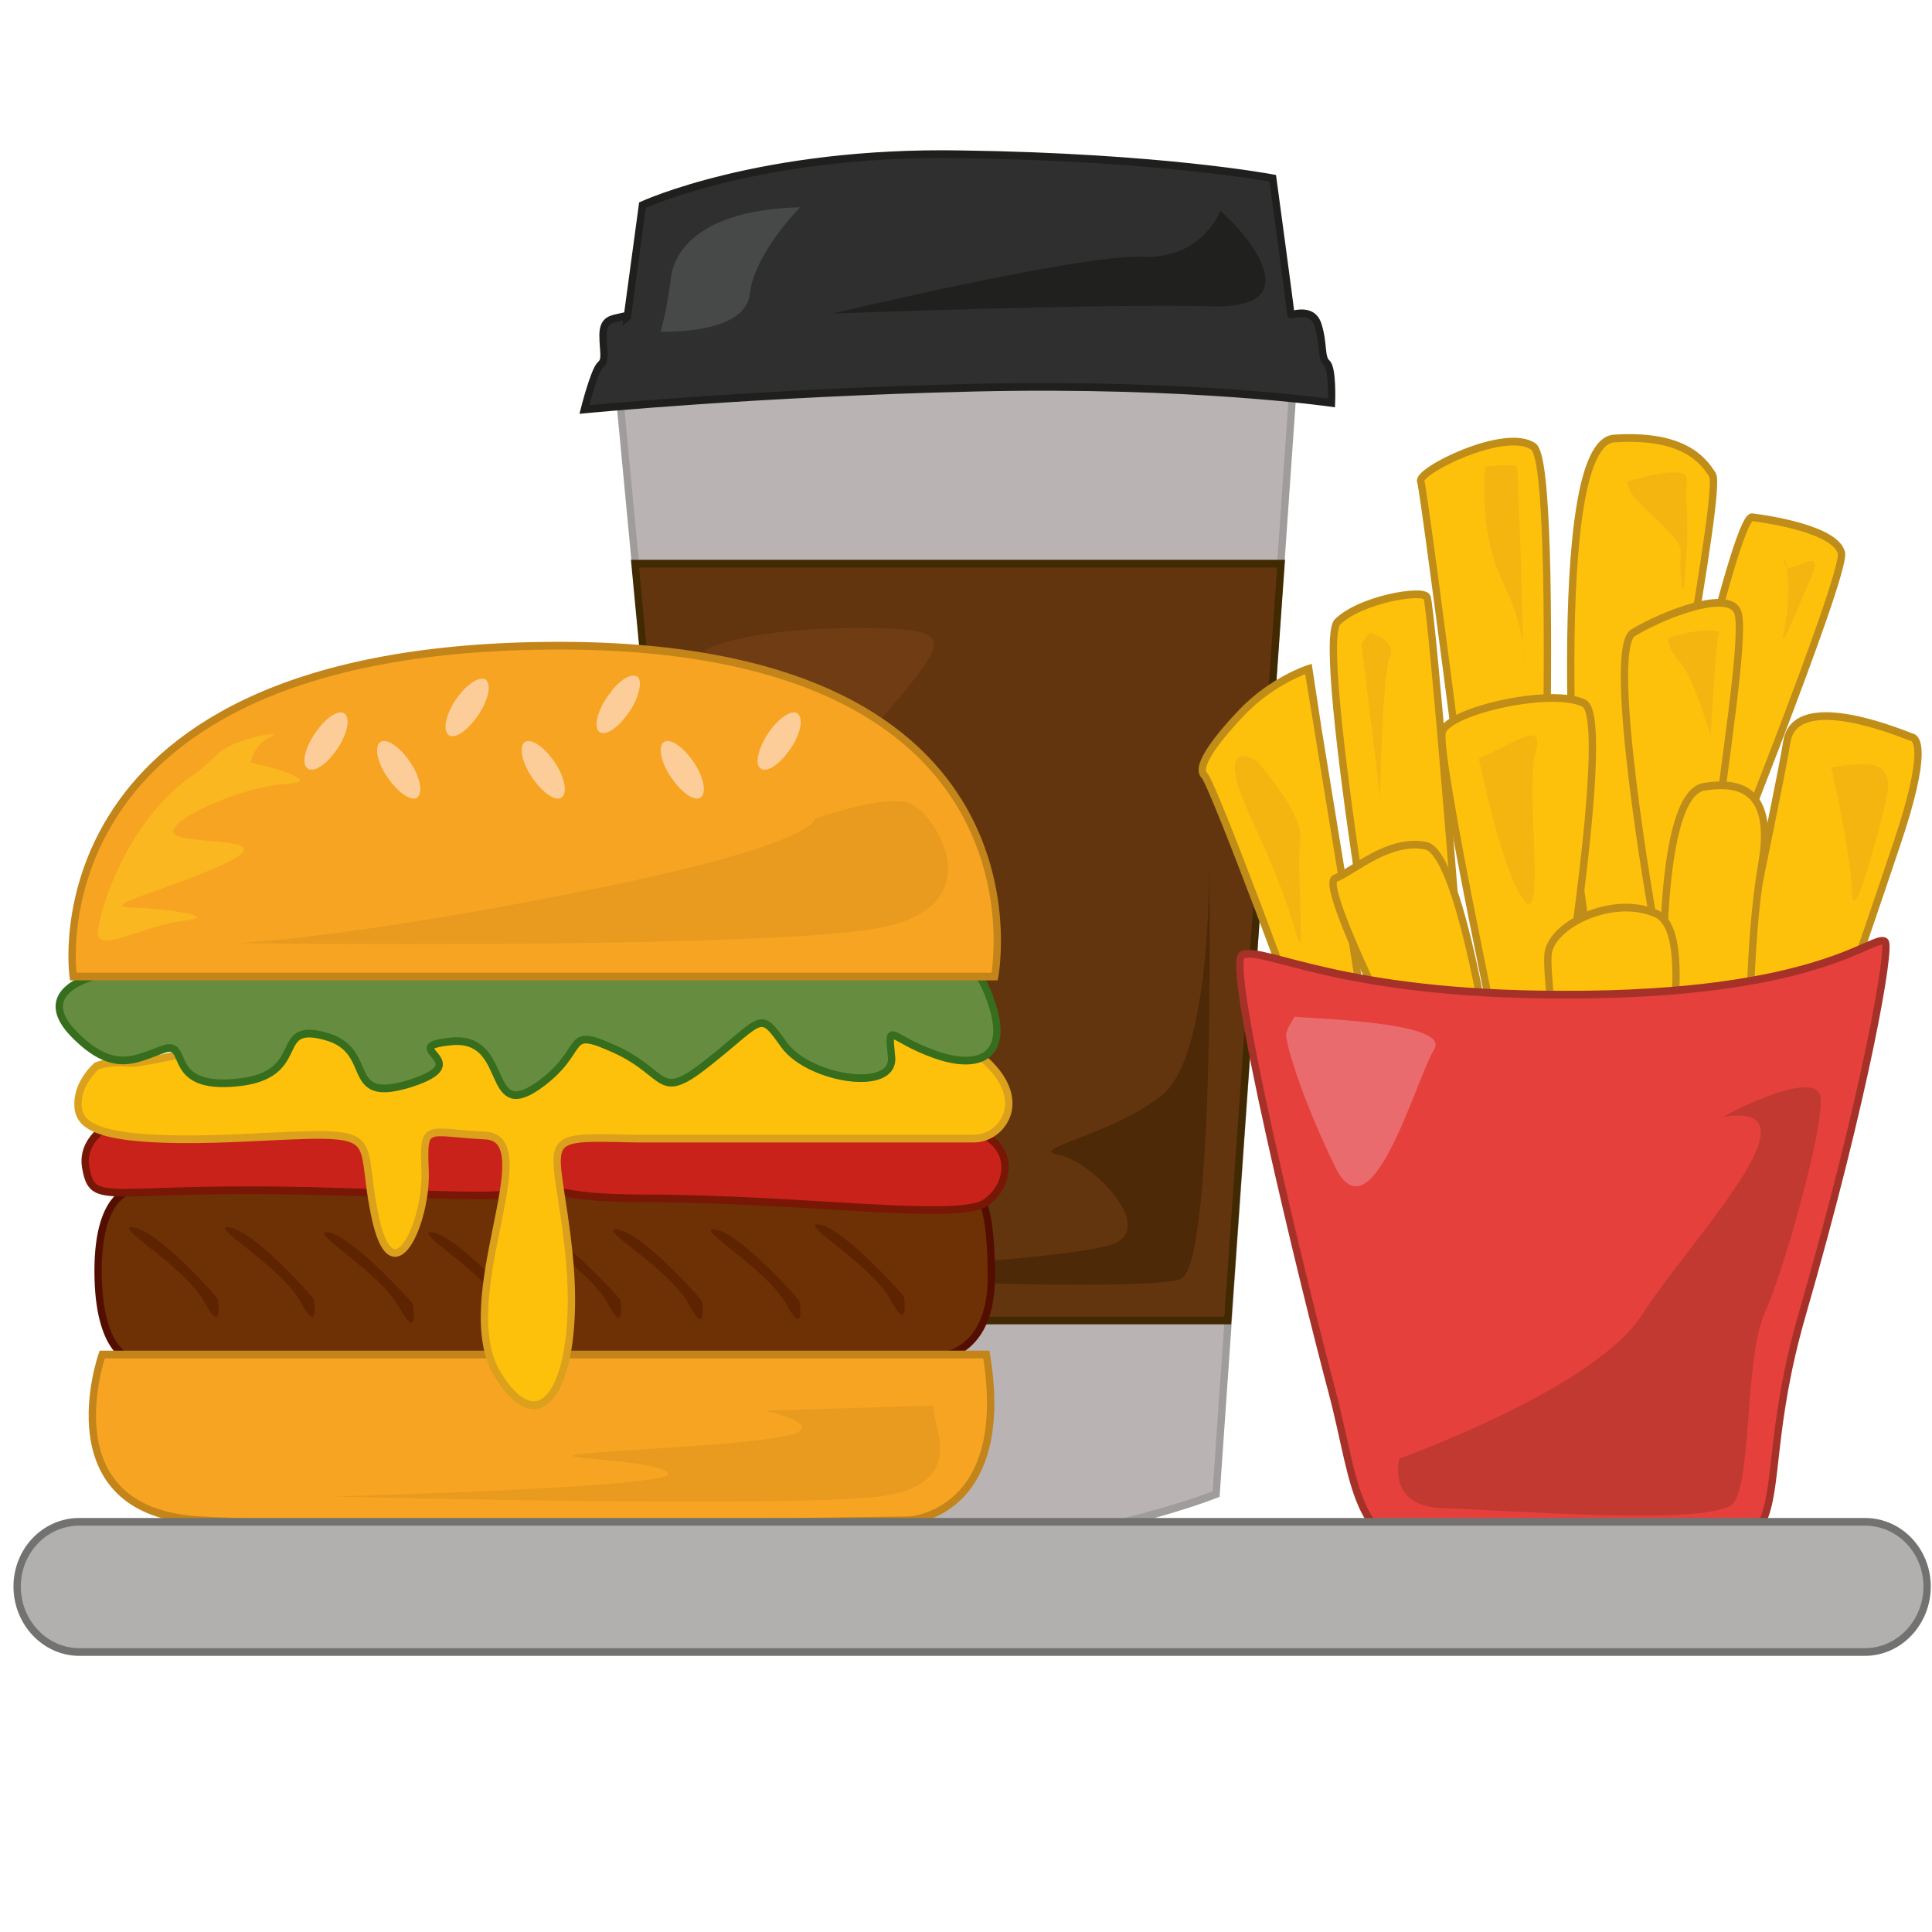 <?xml version="1.0" encoding="utf-8"?>
<!-- Generator: Adobe Illustrator 26.1.0, SVG Export Plug-In . SVG Version: 6.00 Build 0)  -->
<svg version="1.1"
	 id="svg3710" xmlns:cc="http://creativecommons.org/ns#" xmlns:dc="http://purl.org/dc/elements/1.1/" xmlns:inkscape="http://www.inkscape.org/namespaces/inkscape" xmlns:rdf="http://www.w3.org/1999/02/22-rdf-syntax-ns#" xmlns:sodipodi="http://sodipodi.sourceforge.net/DTD/sodipodi-0.dtd" xmlns:svg="http://www.w3.org/2000/svg"
	 xmlns="http://www.w3.org/2000/svg" xmlns:xlink="http://www.w3.org/1999/xlink" x="0px" y="0px" viewBox="0 0 256 256"
	 style="enable-background:new 0 0 256 256;" xml:space="preserve">
<style type="text/css">
	.st0{fill:#366E1D;}
	.st1{fill:#B9B3B3;}
	.st2{fill:none;stroke:#A09C9B;stroke-width:3.528;stroke-miterlimit:10;}
	.st3{fill:#2E2F2E;}
	.st4{fill:none;stroke:#1F201E;stroke-width:3.528;stroke-miterlimit:10;}
	.st5{fill:#62350F;}
	.st6{fill:#62350F;stroke:#412901;stroke-width:3.528;stroke-miterlimit:10;}
	.st7{fill:#20211F;}
	.st8{fill:#474848;}
	.st9{fill:#703C14;}
	.st10{fill:#4E2907;}
	.st11{fill:#FDC10C;}
	.st12{fill:none;stroke:#BF8D18;stroke-width:3.528;stroke-miterlimit:10;}
	.st13{fill:#E5403C;}
	.st14{fill:none;stroke:#A53129;stroke-width:3.528;stroke-miterlimit:10;}
	.st15{fill:#C23932;}
	.st16{fill:#EA6B6D;}
	.st17{fill:#F5B511;}
	.st18{fill:#6D3105;stroke:#540E00;stroke-width:3.528;stroke-miterlimit:10;}
	.st19{fill:#C9221B;stroke:#781706;stroke-width:3.528;stroke-miterlimit:10;}
	.st20{fill:#5E2301;}
	.st21{fill:#F7A422;stroke:#C3841A;stroke-width:3.528;stroke-miterlimit:10;}
	.st22{fill:none;stroke:#DBA01C;stroke-width:3.528;stroke-miterlimit:10;}
	.st23{fill:#668C3F;}
	.st24{fill:none;stroke:#366E1D;stroke-width:3.528;stroke-miterlimit:10;}
	.st25{fill:#FCCD98;}
	.st26{fill:#E89B1F;}
	.st27{fill:#FAB71F;}
	.st28{fill:#B2B0AE;}
	.st29{fill:none;stroke:#727271;stroke-width:3.528;stroke-miterlimit:10;}
</style>
<sodipodi:namedview  bordercolor="#666666" borderopacity="1.0" id="base" inkscape:current-layer="layer1" inkscape:cx="173.75149" inkscape:cy="67.206525" inkscape:document-rotation="0" inkscape:document-units="px" inkscape:pageopacity="0.0" inkscape:pageshadow="2" inkscape:window-height="1040" inkscape:window-maximized="0" inkscape:window-width="1560" inkscape:window-x="389" inkscape:window-y="21" inkscape:zoom="1.4" pagecolor="#ffffff" showgrid="false" units="px">
	</sodipodi:namedview>
<g id="layer1" inkscape:groupmode="layer" inkscape:label="Warstwa 1">
	<g id="g3202" transform="matrix(0.275,0,0,0.289,-55.836,9.26)">
		<path id="path2586" class="st0" d="M816.6,75c4.3,0,4.3-6.7,0-6.7C812.3,68.4,812.3,75,816.6,75z"/>
		<path id="path2588" class="st1" d="M499.6,130C552,656.7,552,656.7,552,656.7s42.7,25.7,113.3,21C736.3,673,789,653,789,653
			c38.7-529.7,38.7-529.7,38.7-529.7s-175-15-182.3-15C637.6,108.4,499.6,130,499.6,130L499.6,130z"/>
		<path id="path2590" class="st2" d="M499.6,130C552,656.7,552,656.7,552,656.7s42.7,25.7,113.3,21C736.3,673,789,653,789,653
			c38.7-529.7,38.7-529.7,38.7-529.7s-175-15-182.3-15C637.6,108.4,499.6,130,499.6,130L499.6,130z"/>
		<path id="path2592" class="st3" d="M484.6,155.7c0,0,83.7-7.7,188-10c104.3-2.3,172,7,172,7s0.7-16-2.3-18.3
			c-3-2.7-1.3-9-4.3-17.7c-3-8.3-13-3.7-13-4.7c0-1.3-8.7-62.3-8.7-62.3s-53.3-9.7-150-11C569.6,37,512.6,62,512.6,62
			c-7.3,51.3-7.3,51.3-7.3,51.3s1.3-1-3,0c-4.3,1-8.7,1-8.7,8.3c0,7.7,1.7,11.3-1.3,13.7C489.3,138,484.6,155.7,484.6,155.7
			L484.6,155.7z"/>
		<path id="path2594" class="st4" d="M484.6,155.7c0,0,83.7-7.7,188-10c104.3-2.3,172,7,172,7s0.7-16-2.3-18.3
			c-3-2.7-1.3-9-4.3-17.7c-3-8.3-13-3.7-13-4.7c0-1.3-8.7-62.3-8.7-62.3s-53.3-9.7-150-11C569.6,37,512.6,62,512.6,62
			c-7.3,51.3-7.3,51.3-7.3,51.3s1.3-1-3,0c-4.3,1-8.7,1-8.7,8.3c0,7.7,1.7,11.3-1.3,13.7C489.3,138,484.6,155.7,484.6,155.7
			L484.6,155.7z"/>
		<path id="path2596" class="st5" d="M543.6,573.4h251l25.7-347H509L543.6,573.4z"/>
		<path id="path2598" class="st6" d="M543.6,573.4h251l25.7-347H509L543.6,573.4z"/>
		<path id="path2600" class="st7" d="M791,64.7c3.7,2,49.7,45.3-4.3,43.7c-54-1.3-182.3,3.3-182.3,3.3s119.7-27.3,149-26
			C782.3,87,791,64.7,791,64.7z"/>
		<path id="path2602" class="st8" d="M588.6,63c-42.7,1-60,16.3-62.3,32.3c-2,16-5,24.7-5,24.7s41,1.7,43-17.3
			C566.6,84,588.6,63,588.6,63L588.6,63z"/>
		<path id="path2604" class="st9" d="M542.6,266c0,2.3,23.3,194.3,21.3,199.3c-1.7,5,17.3-114.7,56.7-159.7
			c39-44.7,49-49.7-5.3-49.7C561,256,542.6,266,542.6,266z"/>
		<path id="path2606" class="st10" d="M785.6,357.7c0,0,3.7,190.3-13.7,196.7c-17.7,6.3-188.3-0.7-180.7-2.3
			c7.3-1.3,126-6.3,148-13.7c21.7-7.7-11-38.7-26.3-41c-15-2.7,25.3-8.7,50-27.3C788,451,785.6,357.7,785.6,357.7z"/>
		<path id="path2608" class="st11" d="M833.3,447.7c0-3.7-46-121-50-124.3c-3.7-3.3,3.3-14,18-28.7c14.7-14.7,32-20,32-20
			S864.3,453,863,453S833.3,447.7,833.3,447.7L833.3,447.7z"/>
		<path id="path2610" class="st12" d="M833.3,447.7c0-3.7-46-121-50-124.3c-3.7-3.3,3.3-14,18-28.7c14.7-14.7,32-20,32-20
			S864.3,453,863,453S833.3,447.7,833.3,447.7L833.3,447.7z"/>
		<path id="path2612" class="st11" d="M876.3,480c0,0-40.3-217-28.7-227c11.3-10.3,41-15,43-11.3c2.3,3.7,18.7,197.7,18.7,211.3
			S876.3,480,876.3,480z"/>
		<path id="path2614" class="st12" d="M876.3,480c0,0-40.3-217-28.7-227c11.3-10.3,41-15,43-11.3c2.3,3.7,18.7,197.7,18.7,211.3
			S876.3,480,876.3,480z"/>
		<path id="path2616" class="st11" d="M895.3,480c0,0-58-105.7-49-109.3c9-3.3,25.7-18.3,43.7-15C908,359,924.6,472,924.6,472
			L895.3,480z"/>
		<path id="path2618" class="st12" d="M895.3,480c0,0-58-105.7-49-109.3c9-3.3,25.7-18.3,43.7-15C908,359,924.6,472,924.6,472
			L895.3,480z"/>
		<path id="path2620" class="st11" d="M1026.6,388.7c-0.3-0.3,66.3-157.3,63.7-167.3c-3-10.7-34.7-15.3-43-16.3
			c-8.7-1-46,162-46,162L1026.6,388.7z"/>
		<path id="path2622" class="st12" d="M1026.6,388.7c-0.3-0.3,66.3-157.3,63.7-167.3c-3-10.7-34.7-15.3-43-16.3
			c-8.7-1-46,162-46,162L1026.6,388.7z"/>
		<path id="path2624" class="st11" d="M924.3,454.4c0,0-34.7-260.7-36.7-265.7c-2-4.7,40.7-25,54.3-16c13.7,9,2.3,283,2.3,283
			L924.3,454.4z"/>
		<path id="path2626" class="st12" d="M924.3,454.4c0,0-34.7-260.7-36.7-265.7c-2-4.7,40.7-25,54.3-16c13.7,9,2.3,283,2.3,283
			L924.3,454.4z"/>
		<path id="path2628" class="st11" d="M963.6,368.7c0,0-15.7-198,17.3-199.7c33-2,42.7,9.7,47.3,16.7c4.7,7-26.7,158.3-27.7,183
			c-1,25-4.3,120.7-11.7,125C981.3,498,963.6,368.7,963.6,368.7L963.6,368.7z"/>
		<path id="path2630" class="st12" d="M963.6,368.7c0,0-15.7-198,17.3-199.7c33-2,42.7,9.7,47.3,16.7c4.7,7-26.7,158.3-27.7,183
			c-1,25-4.3,120.7-11.7,125C981.3,498,963.6,368.7,963.6,368.7L963.6,368.7z"/>
		<path id="path2632" class="st11" d="M1071.6,481c0,0,29.3-80.3,45-125c16-44.7,9.7-49.7,7.7-50c-1.7-0.3-56-23-60.3,2
			c-4,25-32.3,143.7-28,154.3C1040.6,473.4,1071.6,481,1071.6,481z"/>
		<path id="path2634" class="st12" d="M1071.6,481c0,0,29.3-80.3,45-125c16-44.7,9.7-49.7,7.7-50c-1.7-0.3-56-23-60.3,2
			c-4,25-32.3,143.7-28,154.3C1040.6,473.4,1071.6,481,1071.6,481z"/>
		<path id="path2636" class="st11" d="M999.6,389.4c0,0-23-123.7-9.7-131.3c13.7-8,47.7-21,50.7-8.7c3,12.3-7,70.3-12,111.7
			C1023.6,402.7,999.6,389.4,999.6,389.4z"/>
		<path id="path2638" class="st12" d="M999.6,389.4c0,0-23-123.7-9.7-131.3c13.7-8,47.7-21,50.7-8.7c3,12.3-7,70.3-12,111.7
			C1023.6,402.7,999.6,389.4,999.6,389.4z"/>
		<path id="path2640" class="st11" d="M1046,459c0,0-1-57.7,6-95c6.7-37.3-14.3-37.3-28-35.3c-13.7,2.3-20.3,38.3-19.7,99
			C1005,488,1046,459,1046,459z"/>
		<path id="path2642" class="st12" d="M1046,459c0,0-1-57.7,6-95c6.7-37.3-14.3-37.3-28-35.3c-13.7,2.3-20.3,38.3-19.7,99
			C1005,488,1046,459,1046,459z"/>
		<path id="path2644" class="st11" d="M929.3,466.4c0,0-34.7-153.7-31.3-163c3.3-9.7,53-20.3,68.3-13c15,7.3-16.7,182.7-16.7,182.7
			L929.3,466.4z"/>
		<path id="path2646" class="st12" d="M929.3,466.4c0,0-34.7-153.7-31.3-163c3.3-9.7,53-20.3,68.3-13c15,7.3-16.7,182.7-16.7,182.7
			L929.3,466.4z"/>
		<path id="path2648" class="st11" d="M964.3,528.4C963.6,527,947,418.4,949,405c2-13.3,31-26.7,51.7-18.3c20.7,8,4,80.7-5.3,127
			C986,560.4,964.3,528.4,964.3,528.4z"/>
		<path id="path2650" class="st12" d="M964.3,528.4C963.6,527,947,418.4,949,405c2-13.3,31-26.7,51.7-18.3c20.7,8,4,80.7-5.3,127
			C986,560.4,964.3,528.4,964.3,528.4z"/>
		<path id="path2652" class="st13" d="M961.3,683.7c126.7,0,79-10.3,110-112.7c31-102.3,43-169.3,40-171.3
			c-5.3-4-30.7,24.7-155.3,24.3c-107.7,0-143-22-154.3-18.3c-8.7,2.7,30,153.3,43,199.7c13,46.3,9,75.3,61.7,78.3
			C959,686.7,961.3,683.7,961.3,683.7L961.3,683.7z"/>
		<path id="path2654" class="st14" d="M961.3,683.7c126.7,0,79-10.3,110-112.7c31-102.3,43-169.3,40-171.3
			c-5.3-4-30.7,24.7-155.3,24.3c-107.7,0-143-22-154.3-18.3c-8.7,2.7,30,153.3,43,199.7c13,46.3,9,75.3,61.7,78.3
			C959,686.7,961.3,683.7,961.3,683.7L961.3,683.7z"/>
		<path id="path2656" class="st15" d="M1033.6,480c49.3-7.3-16.7,57-39.3,90.7c-22.7,34-117,66-117,66s-6.3,22,20.7,22.7
			c26.7,0.7,131.3,8.7,140.3-2.3c9-11.3,5.3-66,15-87c9.7-20.7,28.3-84,27-98.7C1079.3,456.4,1031.6,480.4,1033.6,480L1033.6,480z"
			/>
		<path id="path2658" class="st16" d="M827,434c0.7,1,76.3,1.7,67,15.3c-9,14-30.3,88.7-48,53c-18-35.7-23.3-57-23.3-59.7
			C822.6,440,827,434,827,434L827,434z"/>
		<path id="path2660" class="st17" d="M1085.3,319.7c18-2.3,31.7-4.3,26.3,16c-5,20-16,58.7-16.3,40.3
			C1094.6,357.4,1085.3,319.7,1085.3,319.7L1085.3,319.7z"/>
		<path id="path2662" class="st17" d="M915.6,315.7c16-6.3,32-18.7,27.3-2.7c-5,16,5.3,80.7-5.7,67.7
			C926.6,367.7,915.6,315.7,915.6,315.7z"/>
		<path id="path2664" class="st17" d="M859,263c9,70.3,9,70.3,9,70.3s1-56,4.7-64c3.7-8-9.7-11.3-9.7-11.3L859,263z"/>
		<path id="path2666" class="st17" d="M810,318.4c2-0.3-25.3-18-3.7,25.7s21.7,58.7,23.3,55.3c1.3-3.7-1.7-35,0-46.7
			C831,341,810,318.4,810,318.4z"/>
		<path id="path2668" class="st17" d="M1007,260.4c12-4,26-4.3,24.3-2c-1.3,2.3-4,47-4,47s-8.3-27.3-15-34
			C1006,265,1007,260.4,1007,260.4z"/>
		<path id="path2670" class="st17" d="M1063,224c-2.3,12.7,20.3-9,13,8c-7.7,16.7-16.7,39.3-13,23.3
			C1066.6,239.4,1063.3,221.4,1063,224z"/>
		<path id="path2672" class="st17" d="M986.6,189c8-2.7,30-8,29.3-1c-1,7.3,0.7,17,0,30.3c-1,13.7-1.7,28.3-3,14
			c-1-14.3,2.7-12-6.3-21c-9.3-9-16-14-18-18.3C986.6,189,986.6,189,986.6,189L986.6,189z"/>
		<path id="path2674" class="st17" d="M918.6,182c4-0.3,14.7-1.7,15.3,0c1,1.7,3.3,91,3.3,91s2.3-14-10-38
			C915,211,918.6,182,918.6,182z"/>
		<path id="path2676" class="st18" d="M268,590.7c-2,1.3-17.7-2.7-17.7-40c0-37.7,17.7-37.3,17.7-37.3c403.7,0,403.7,0,403.7,0
			s9-1.3,9,40c0,41.3-33,37.3-33,37.3H268z"/>
		<path id="path2678" class="st19" d="M254,485c-4.3,2.3-11.3,8.7-9.7,18c3.7,19.7,8.7,8,119,11.3c110.3,3,95,5.7,88-22.3
			c-7.3-27.7-120-14-148.3-13C275,479.7,254,485,254,485z"/>
		<path id="path2680" class="st19" d="M476.6,478.4c-21,19-41.3,39,36,39c77,0,152,10.7,165.3,2c13.3-8.7,15.7-30.7-14-35.3
			C634.3,479.7,476.6,478.4,476.6,478.4z"/>
		<path id="path2682" class="st20" d="M402,566c-1-1.7-29.3-31.3-40.7-33c-11.3-1.3,25.3,18.3,34.3,34.7C405,583.7,402,566,402,566z
			"/>
		<path id="path2684" class="st20" d="M452.3,566c-1-1.7-29.3-31.3-40.7-33c-11.3-1.3,25.3,18.3,34.3,34.7
			C455.3,583.7,452.3,566,452.3,566z"/>
		<path id="path2686" class="st20" d="M502,564c-1.3-2-29.7-31.3-41-33c-11.3-1.7,25.7,18.3,34.7,34.3C504.6,581.4,502,564,502,564z
			"/>
		<path id="path2688" class="st21" d="M678.3,589c-426,0-426,0-426,0s-27,72.3,47.3,76c74.3,4,341.7,0,341.7,0S691,662.4,678.3,589
			L678.3,589z"/>
		<path id="path2690" class="st11" d="M249.6,456.7c0,0-9,7.3-9,17.3s7,18.7,78.7,15.7c72-3.3,55.7-3.7,64.3,35.3
			c8.3,39,25,3.7,24.3-19.7c-1-23.3,0-18,29-16.7c28.7,1.3-16.3,75.3,6,109.7c22.7,34.7,40.3,0,34.3-55.3c-6-55.3-18-54,32.3-53
			c0,0,144.7,0,163,0c18.3,0,39-34-42.7-59c-27.3-8.7-251.7-3.3-258.7,0c-7,3-95.3,25.3-106,24.3C255,454.4,249.6,456.7,249.6,456.7
			L249.6,456.7z"/>
		<path id="path2692" class="st22" d="M249.6,456.7c0,0-9,7.3-9,17.3s7,18.7,78.7,15.7c72-3.3,55.7-3.7,64.3,35.3
			c8.3,39,25,3.7,24.3-19.7c-1-23.3,0-18,29-16.7c28.7,1.3-16.3,75.3,6,109.7c22.7,34.7,40.3,0,34.3-55.3c-6-55.3-18-54,32.3-53
			c0,0,144.7,0,163,0c18.3,0,39-34-42.7-59c-27.3-8.7-251.7-3.3-258.7,0c-7,3-95.3,25.3-106,24.3C255,454.4,249.6,456.7,249.6,456.7
			L249.6,456.7z"/>
		<path id="path2694" class="st23" d="M250.6,415c0,0-32.3,6.3-12.7,26.3c19.7,19.7,30.7,12,44,7.7c13-4.3,0,18.7,35.3,15.3
			c35.3-3.3,16.3-28,42.3-21.3c25.7,6.3,7.7,31.7,41.3,21.7c33.7-10.3-8.3-16.7,20-19.3c28.3-2.3,15.7,37,41,20.7
			c25.3-16.7,11.7-28.3,37.7-17c26,11.3,20,25,45.7,5.3c26-19.7,23.7-23.3,35.7-7.3c12,15.7,53.7,22,51.7,5.3
			c-1.7-16.7-1.3-8.7,20-1.3c21.7,7.7,37,1.7,28.3-23c-8.7-24.7-17-19.3-39.7-20.7C619,406,250.6,415,250.6,415L250.6,415z"/>
		<path id="path2696" class="st24" d="M250.6,415c0,0-32.3,6.3-12.7,26.3c19.7,19.7,30.7,12,44,7.7c13-4.3,0,18.7,35.3,15.3
			c35.3-3.3,16.3-28,42.3-21.3c25.7,6.3,7.7,31.7,41.3,21.7c33.7-10.3-8.3-16.7,20-19.3c28.3-2.3,15.7,37,41,20.7
			c25.3-16.7,11.7-28.3,37.7-17c26,11.3,20,25,45.7,5.3c26-19.7,23.7-23.3,35.7-7.3c12,15.7,53.7,22,51.7,5.3
			c-1.7-16.7-1.3-8.7,20-1.3c21.7,7.7,37,1.7,28.3-23c-8.7-24.7-17-19.3-39.7-20.7C619,406,250.6,415,250.6,415L250.6,415z"/>
		<path id="path2698" class="st21" d="M682.3,415.7c-444,0-444,0-444,0S215.3,264,472.6,264C713,264,682.3,415.7,682.3,415.7z"/>
		<path id="path2700" class="st25" d="M391,326c5.3,6.7,11.7,10,13.7,7c2.3-3,0-10.7-5.3-17.3c-5.3-6.7-11.3-9.7-13.7-7
			C383.3,311.7,385.6,319.4,391,326z"/>
		<path id="path2702" class="st25" d="M432.3,297.4c-5.3,6.7-11.3,10-13.7,7c-2.3-3,0-10.7,5.3-17.3c5.3-6.7,11.7-9.7,13.7-7
			C440,283,437.6,290.7,432.3,297.4z"/>
		<path id="path2704" class="st25" d="M460.6,326c5.3,6.7,11.3,10,13.7,7c2.3-3,0-10.7-5.3-17.3c-5.3-6.7-11.3-9.7-13.7-7
			C453,311.7,455.3,319.4,460.6,326L460.6,326z"/>
		<path id="path2706" class="st25" d="M505,296c-5.3,6.7-11.3,10-13.7,7c-2.3-3,0.3-10.7,5.7-17.3c5-6.7,11.3-9.7,13.7-7
			C512.6,281.7,510.3,289.4,505,296z"/>
		<path id="path2708" class="st25" d="M527.6,326c5.3,6.7,11.3,10,13.7,7c2.3-3,0-10.7-5.3-17.3c-5.3-6.7-11.3-9.7-13.7-7
			C520,311.7,522.3,319.4,527.6,326z"/>
		<path id="path2710" class="st25" d="M582.6,313c-5.3,6.7-11.3,9.7-13.7,6.7c-2.3-2.7,0.3-10.3,5.3-17c5.3-6.7,11.7-10,13.7-7
			C590.3,298.7,588,306.4,582.6,313L582.6,313z"/>
		<path id="path2712" class="st25" d="M364.3,313c-5.3,6.7-11.3,9.7-13.7,6.7c-2.3-2.7,0-10.3,5.3-17c5.3-6.7,11.3-10,13.7-7
			C372,298.7,369.6,306.4,364.3,313z"/>
		<path id="path2714" class="st20" d="M541.3,564.7c-1-2-29.3-31.7-40.7-33C489.3,530,526,550,535,566
			C544,582,541.3,564.7,541.3,564.7z"/>
		<path id="path2716" class="st20" d="M588.3,564.7c-1-2-29.3-31.7-40.7-33C536.3,530,573,550,582,566
			C591,582,588.3,564.7,588.3,564.7z"/>
		<path id="path2718" class="st20" d="M638.6,562.4c-1.3-1.7-29.3-31.3-40.7-33c-11.3-1.3,25.3,18.3,34.3,34.7
			C641.3,580,638.6,562.4,638.6,562.4z"/>
		<path id="path2720" class="st20" d="M308,563.7c-1-2-29.3-31.7-40.7-33C256,529,292.6,549,301.6,565
			C310.6,581,308,563.7,308,563.7L308,563.7z"/>
		<path id="path2722" class="st20" d="M354.3,563.7c-1.3-2-29.3-31.7-40.7-33C302.3,529,339,549,348,565
			C357,581,354.3,563.7,354.3,563.7L354.3,563.7z"/>
		<path id="path2724" class="st26" d="M595.6,343.4c0,0,1.7,11.7-111,33c-113,21.7-167.3,24-167.3,24s254,3,309.3-7
			c55.7-10,27.3-52.3,15-57C629.6,331.7,595.6,343.4,595.6,343.4z"/>
		<path id="path2726" class="st26" d="M653,612.4c-2.3,7,19,36-26.3,41.7c-45,5.3-263.3,0-263.3,0S527,650,525,643.7
			c-1.7-6.7-65.7-7-40-9.3c25.7-2.3,85.3-4.3,100.3-9c15-4.7-14.7-10.7-13-10.7C574,614.7,653,612.4,653,612.4L653,612.4z"/>
		<path id="path2728" class="st27" d="M317.3,316.4c4.7,0.3,46,9.7,24,11c-21.7,1-57,16.3-54.7,22.3c2.7,6.3,52.3,1,26.7,13.3
			c-25.7,12-63,20.3-48,21c14.7,0.3,45.3,4,27,6c-18,1.7-41.3,14.7-42,6.3c-0.3-8.3,10.3-40,31.3-61
			C302.6,314,317.3,316.4,317.3,316.4z"/>
		<path id="path2730" class="st27" d="M324.3,321c-2,0,0-11.3,8.7-15c9-3.7-16.7,0.3-24.7,7.3c-7.7,7.3-25.3,20-17.7,18.7
			C298,330.7,324.3,321,324.3,321z"/>
		<path id="path2732" class="st28" d="M1101.6,665.7c-860.3,0-860.3,0-860.3,0c-16.7,0-30,13.3-30,29.7l0,0c0,16.3,13.3,30,30,30
			c860.3,0,860.3,0,860.3,0c16.7,0,30-13.7,30-30l0,0C1131.6,679,1118.3,665.7,1101.6,665.7z"/>
		<path id="path2734" class="st29" d="M1101.6,665.7c-860.3,0-860.3,0-860.3,0c-16.7,0-30,13.3-30,29.7l0,0c0,16.3,13.3,30,30,30
			c860.3,0,860.3,0,860.3,0c16.7,0,30-13.7,30-30l0,0C1131.6,679,1118.3,665.7,1101.6,665.7z"/>
	</g>
</g>
</svg>
